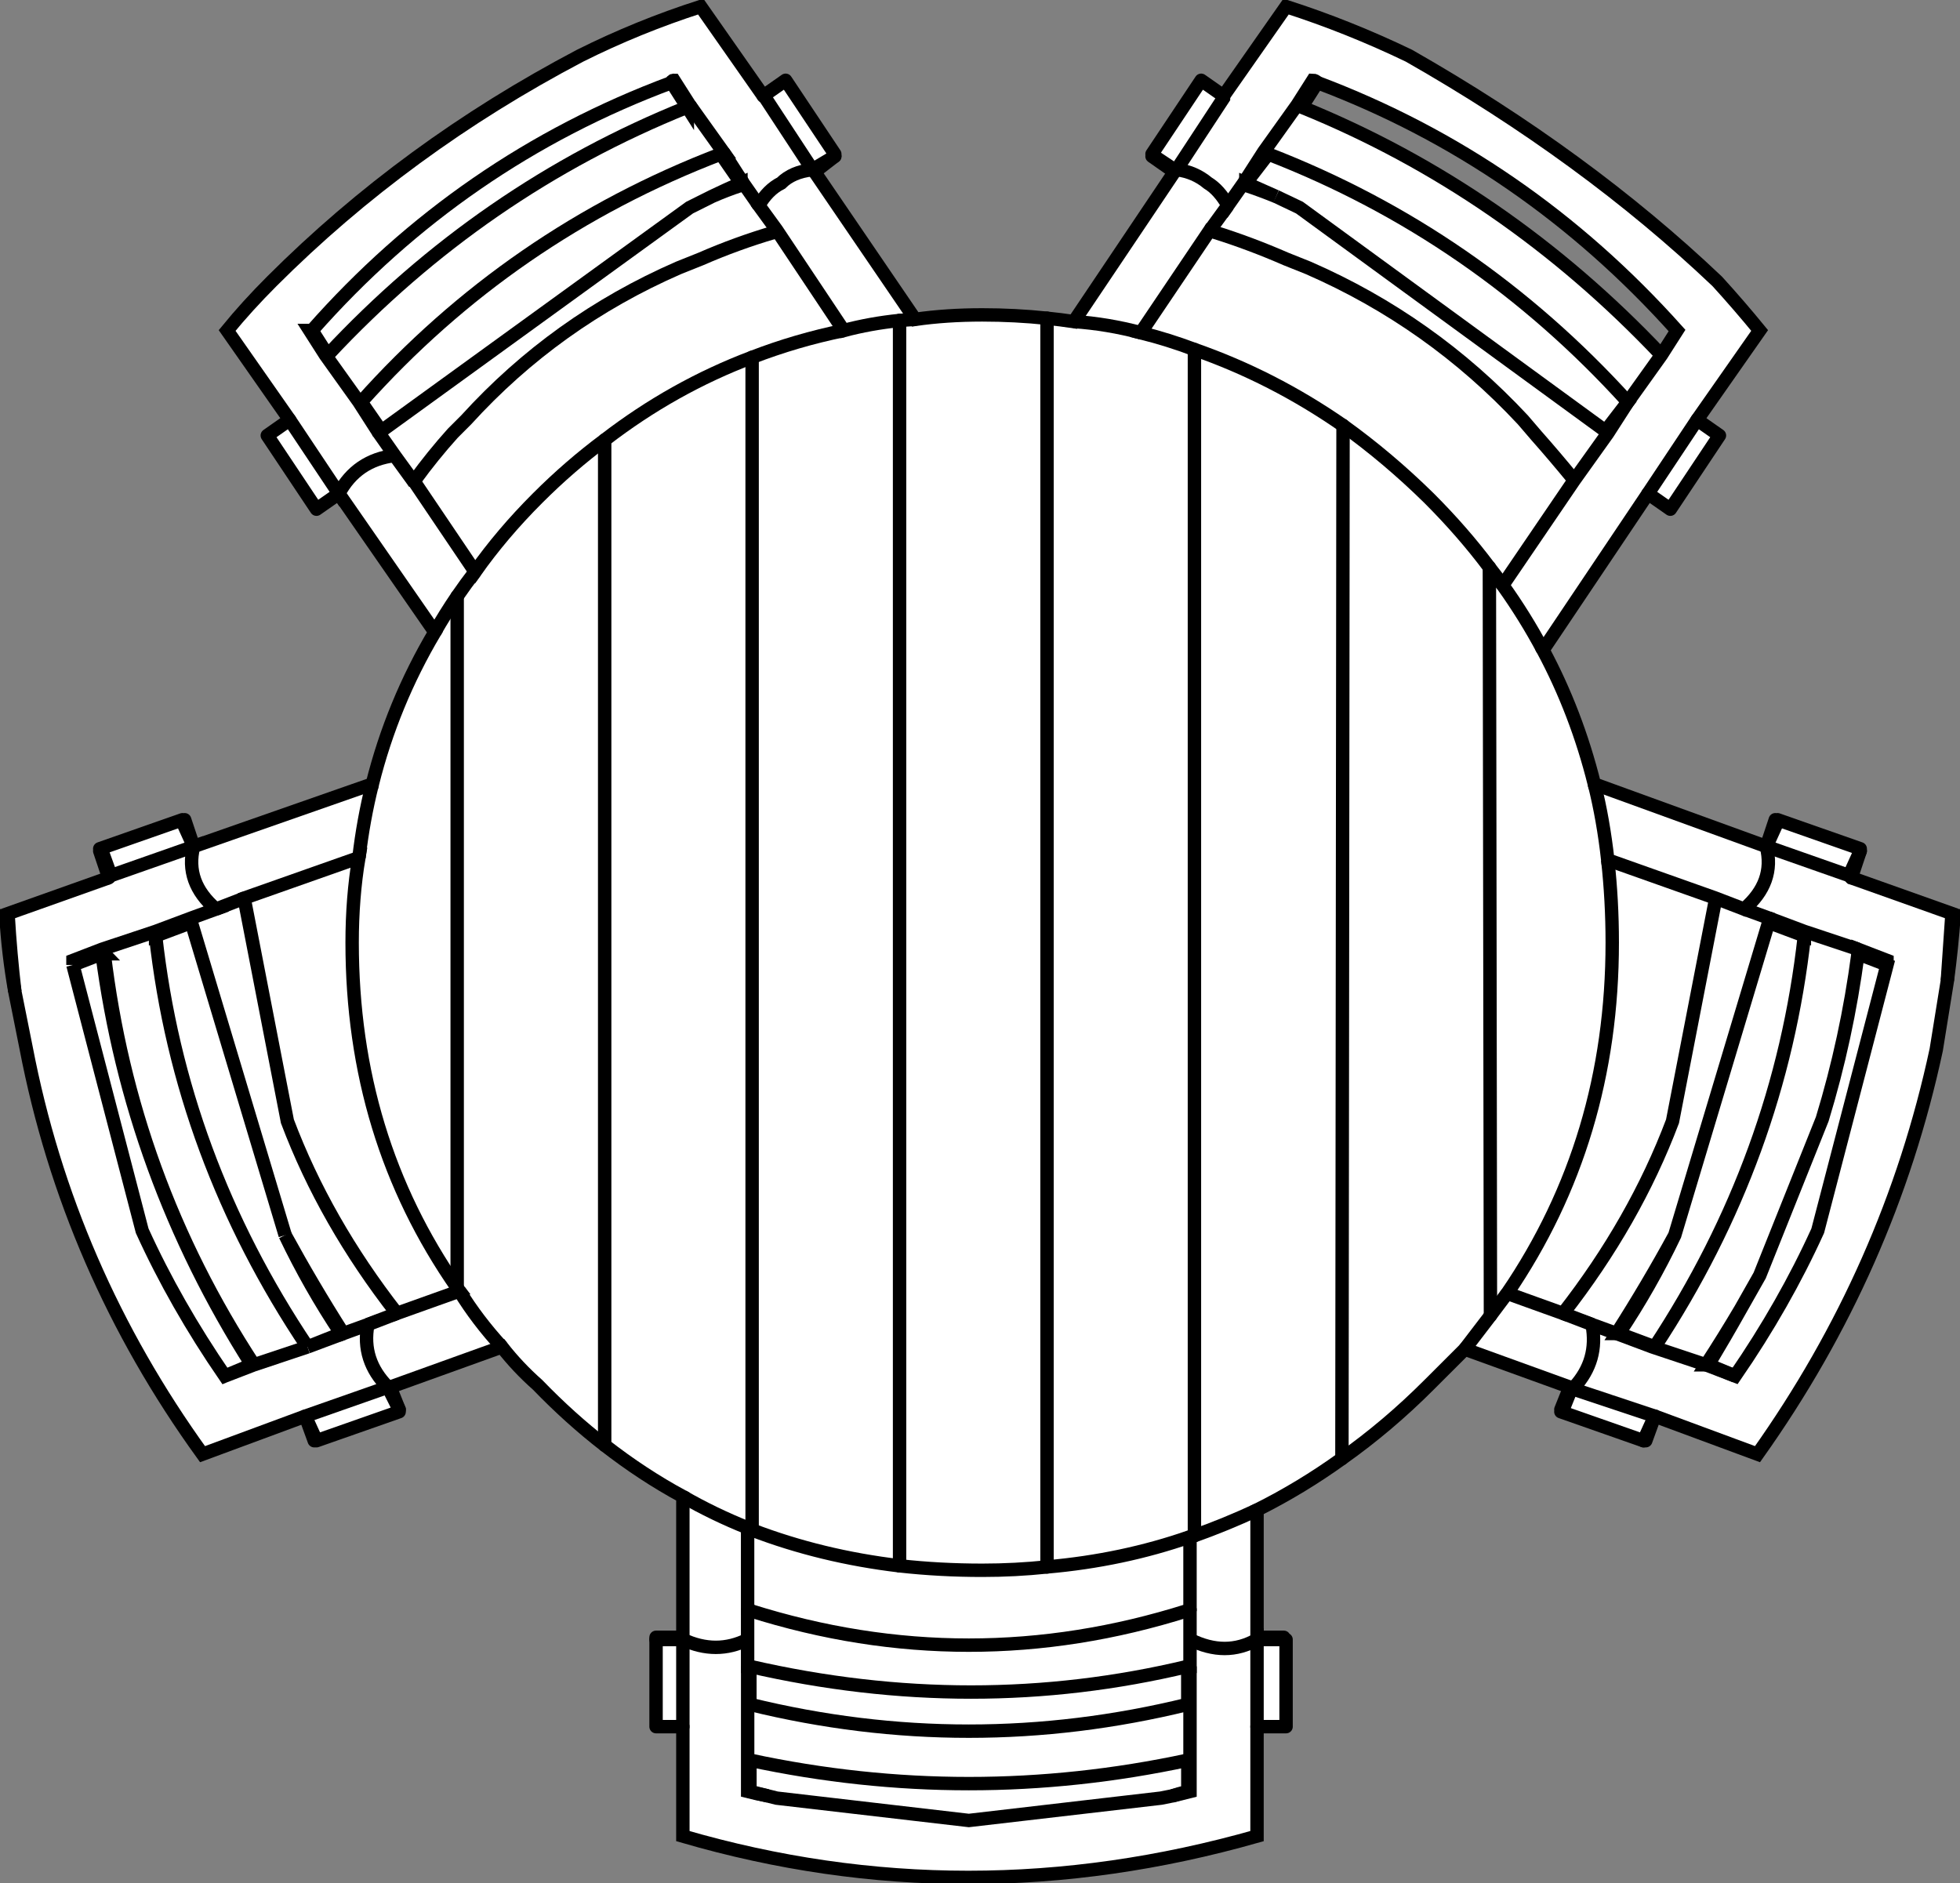 <svg version="1.1" id="Layer_1" xmlns="http://www.w3.org/2000/svg" xmlns:xlink="http://www.w3.org/1999/xlink" x="0px" y="0px" width="43.866px" height="42.147px" viewBox="0 0 43.866 42.147" enable-background="new 0 0 43.866 42.147" xml:space="preserve" class="ng-scope">
<rect x="0" y="0" width="43.866" height="42.147" fill="#808080" stroke="none"/>
<path fill-rule="evenodd" clip-rule="evenodd" fill="#FFFFFF" d="M27.383,2.147l1.4-2c0.933,0.3,1.85,0.667,2.75,1.1
	c2.633,1.5,4.933,3.183,6.899,5.05c0.334,0.367,0.65,0.733,0.95,1.1l-1.4,2l0.5,0.35l-1.1,1.65l-0.5-0.35l-2.35,3.5
	c0.5,0.934,0.883,1.934,1.149,3l3.851,1.399l0.199-0.6l0.051,0.05v-0.05l1.85,0.649v0.051l-0.2,0.6l2.25,0.8v0.05h0.05
	c-0.033,0.467-0.083,0.95-0.149,1.45l-0.25,1.55c-0.7,3.268-2.033,6.283-4,9.051l-2.3-0.851l-0.2,0.55h-0.05l-1.851-0.649l0.05-0.05
	h-0.05l0.2-0.5l-2.35-0.851c-0.267,0.267-0.534,0.534-0.801,0.8c-0.616,0.617-1.266,1.167-1.949,1.65
	c-0.606,0.437-1.24,0.82-1.9,1.15v2.85h0.6v0.05h0.051v1.95h-0.65v2.45c-4.333,1.233-8.616,1.233-12.85,0v-2.45h-0.601v-1.95v-0.05
	h0.601v-3.15c-0.606-0.328-1.189-0.712-1.75-1.149c-0.52-0.403-1.02-0.854-1.5-1.351c-0.301-0.266-0.567-0.55-0.801-0.85l-2.5,0.9
	l0.2,0.5v0.05l-1.85,0.649h-0.05l-0.2-0.55l-2.3,0.851c-2-2.768-3.317-5.801-3.95-9.101l-0.25-1.25
	c-0.101-0.566-0.167-1.134-0.2-1.7h0.05v-0.05l2.25-0.8l-0.2-0.6h0.051l-0.051-0.051l1.851-0.649v0.05l0.05-0.05l0.2,0.6l4-1.399
	c0.3-1.2,0.767-2.334,1.399-3.4l-2.149-3.1l-0.5,0.35l-1.101-1.65l0.5-0.35l-1.399-2c0.3-0.367,0.633-0.733,1-1.1
	c2-2,4.3-3.683,6.899-5.05c0.867-0.434,1.767-0.8,2.7-1.1l1.4,2l0.5-0.35l1.1,1.65v0.05l-0.45,0.35l2.25,3.3
	c0.467-0.067,0.967-0.1,1.5-0.1c0.493,0,0.977,0.025,1.45,0.075c0.202,0.02,0.402,0.045,0.601,0.075l2.25-3.35l-0.5-0.35h0.05
	l-0.05-0.05l1.1-1.65L27.383,2.147v0.05l-1.05,1.6c0.267,0.033,0.5,0.133,0.7,0.3c0.166,0.1,0.316,0.267,0.449,0.5l0.351-0.5
	l0.45-0.7l0.75-1.05l0.35-0.55c0.033,0,0.066,0.017,0.1,0.05l-0.35,0.55c3.033,1.233,5.717,3.083,8.05,5.55l-0.75,1.05l-0.45,0.7
	l-0.75,1.05l-1.6,2.351c0.333,0.466,0.634,0.95,0.9,1.45c-0.267-0.5-0.567-0.984-0.9-1.45l1.6-2.351l0.75-1.05l0.45-0.7l0.75-1.05
	l0.351-0.55c-2.267-2.533-4.95-4.383-8.051-5.55c-0.033-0.034-0.066-0.05-0.1-0.05l-0.35,0.55l-0.75,1.05l-0.45,0.7l-0.351,0.5
	c-0.133-0.233-0.283-0.4-0.449-0.5c-0.2-0.167-0.434-0.267-0.7-0.3l1.05-1.6V2.147z"></path>
<path fill-rule="evenodd" clip-rule="evenodd" fill="#FFFFFF" d="M29.133,2.397c-0.033-0.033-0.066-0.05-0.1-0.05
	C29.066,2.348,29.1,2.364,29.133,2.397z"></path>
<path fill-rule="evenodd" clip-rule="evenodd" fill="#FFFFFF" d="M28.558,4.397l0.525,0.25l6.85,5l0.5-0.65
	c-2.267-2.5-4.95-4.35-8.05-5.55l-0.5,0.65v0.05C28.107,4.223,28.333,4.306,28.558,4.397c-0.225-0.092-0.45-0.175-0.675-0.25v-0.05
	C28.108,4.198,28.333,4.297,28.558,4.397z"></path>
<path fill-rule="evenodd" clip-rule="evenodd" fill="#FFFFFF" d="M27.883,4.147l-0.05-0.05L27.883,4.147z"></path>
<path fill-rule="evenodd" clip-rule="evenodd" fill="#FFFFFF" d="M28.283,3.397c0.033,0,0.066,0.017,0.1,0.05
	C28.35,3.414,28.316,3.397,28.283,3.397z"></path>
<path fill-rule="evenodd" clip-rule="evenodd" fill="#FFFFFF" d="M35.232,10.747c-0.3-0.366-0.583-0.699-0.85-1l-0.3-0.35
	c-1.367-1.467-2.967-2.6-4.8-3.4l-0.5-0.2c-0.534-0.233-1.067-0.433-1.601-0.6c-0.033-0.033-0.066-0.05-0.1-0.05l-1.55,2.3
	c0.411,0.103,0.812,0.228,1.199,0.375c1.17,0.407,2.278,0.974,3.325,1.7c0.665,0.477,1.307,1.018,1.925,1.625
	c0.505,0.505,0.955,1.021,1.351,1.55c0.105,0.132,0.205,0.265,0.3,0.4c-0.095-0.136-0.194-0.269-0.3-0.4
	c-0.396-0.528-0.846-1.045-1.351-1.55c-0.618-0.607-1.26-1.148-1.925-1.625c-1.047-0.727-2.155-1.293-3.325-1.7
	c-0.388-0.147-0.788-0.272-1.199-0.375l1.55-2.3c0.033,0,0.066,0.017,0.1,0.05c0.533,0.167,1.066,0.367,1.601,0.6l0.5,0.2
	c1.833,0.8,3.433,1.933,4.8,3.4l0.3,0.35C34.649,10.048,34.933,10.381,35.232,10.747z"></path>
<path fill-rule="evenodd" clip-rule="evenodd" fill="#FFFFFF" d="M27.083,5.147l0.399-0.55L27.083,5.147z"></path>
<polygon fill-rule="evenodd" clip-rule="evenodd" fill="#FFFFFF" points="26.333,3.797 26.283,3.797 26.283,3.848 26.283,3.797 "></polygon>
<path fill-rule="evenodd" clip-rule="evenodd" fill="#FFFFFF" d="M26.283,3.797l-0.45-0.3L26.283,3.797z"></path>
<path fill-rule="evenodd" clip-rule="evenodd" fill="#FFFFFF" d="M24.033,7.197c0.5,0.034,1,0.117,1.5,0.25
	C25.033,7.314,24.533,7.231,24.033,7.197z"></path>
<path fill-rule="evenodd" clip-rule="evenodd" fill="#FFFFFF" d="M35.933,9.647c0.033,0,0.05,0.017,0.05,0.05
	C35.982,9.664,35.966,9.647,35.933,9.647z"></path>
<path fill-rule="evenodd" clip-rule="evenodd" fill="#FFFFFF" d="M35.683,17.548c0.134,0.533,0.233,1.1,0.3,1.699l2.4,0.851
	l0.65,0.25c0.466-0.4,0.633-0.866,0.5-1.4c0.133,0.534-0.034,1-0.5,1.4l-0.65-0.25l-2.4-0.851
	C35.916,18.647,35.816,18.081,35.683,17.548z"></path>
<path fill-rule="evenodd" clip-rule="evenodd" fill="#FFFFFF" d="M35.982,19.247c0.067,0.601,0.101,1.217,0.101,1.851
	c0,2.933-0.783,5.55-2.351,7.85l1.25,0.45c1.067-1.367,1.884-2.8,2.45-4.3l0.95-4.9c0-0.033,0-0.066,0-0.1c0,0.033,0,0.066,0,0.1
	l-0.95,4.9c-0.566,1.5-1.383,2.933-2.45,4.3l-1.25-0.45c1.567-2.3,2.351-4.917,2.351-7.85C36.083,20.464,36.05,19.848,35.982,19.247
	z"></path>
<path fill-rule="evenodd" clip-rule="evenodd" fill="#FFFFFF" d="M42.232,21.598c0-0.034,0-0.067,0-0.101l-0.649-0.25
	c0,0.033,0,0.066,0,0.101c0-0.034,0-0.067,0-0.101l0.649,0.25C42.232,21.53,42.232,21.563,42.232,21.598l-0.649-0.25
	c-0.167,1.267-0.434,2.5-0.8,3.7l-1.4,3.5l-0.425,0.75c-0.245,0.415-0.504,0.832-0.775,1.25h0.05h-0.05
	c0.271-0.418,0.53-0.835,0.775-1.25c-0.233,0.416-0.476,0.833-0.726,1.25l0.601,0.25c0.733-1.066,1.35-2.15,1.85-3.25L42.232,21.598
	z"></path>
<polygon fill-rule="evenodd" clip-rule="evenodd" fill="#FFFFFF" points="41.383,19.598 41.633,19.048 41.383,19.598 41.433,19.647 
	"></polygon>
<path fill-rule="evenodd" clip-rule="evenodd" fill="#FFFFFF" d="M39.533,18.947l1.85,0.65L39.533,18.947z"></path>
<path fill-rule="evenodd" clip-rule="evenodd" fill="#FFFFFF" d="M36.232,29.848l0.801,0.3h-0.051h0.051
	c1.866-2.834,2.983-5.9,3.35-9.2c0-0.033,0-0.066,0-0.1c0,0.033,0,0.066,0,0.1l-0.8-0.3c0-0.033,0-0.066,0-0.1l-0.55-0.2l0.55,0.2
	c0,0.033,0,0.066,0,0.1l-2.101,7C37.116,28.414,36.699,29.147,36.232,29.848z"></path>
<path fill-rule="evenodd" clip-rule="evenodd" fill="#FFFFFF" d="M37.482,27.647c-0.399,0.733-0.833,1.467-1.3,2.2h0.05h-0.05
	C36.649,29.114,37.083,28.381,37.482,27.647z"></path>
<polygon fill-rule="evenodd" clip-rule="evenodd" fill="#FFFFFF" points="39.583,20.548 40.383,20.848 41.583,21.247 40.383,20.848 
	"></polygon>
<path fill-rule="evenodd" clip-rule="evenodd" fill="#FFFFFF" d="M39.783,18.397l-0.25,0.55L39.783,18.397z"></path>
<path fill-rule="evenodd" clip-rule="evenodd" fill="#FFFFFF" d="M36.883,11.048l1.1-1.65L36.883,11.048z"></path>
<path fill-rule="evenodd" clip-rule="evenodd" fill="#FFFFFF" d="M1.633,21.598c0-0.034,0-0.067,0-0.101l0.65-0.25l1.199-0.399
	l0.801-0.3l0.55-0.2c-0.467-0.4-0.634-0.866-0.5-1.4l-1.851,0.65l-0.05,0.05l0.05-0.05l1.851-0.65c-0.134,0.534,0.033,1,0.5,1.4
	l-0.55,0.2l-0.801,0.3l-1.199,0.399l-0.65,0.25C1.633,21.53,1.633,21.563,1.633,21.598z"></path>
<path fill-rule="evenodd" clip-rule="evenodd" fill="#FFFFFF" d="M6.883,30.147l-1.2,0.4L6.883,30.147l0.8-0.3h-0.05h0.05
	L6.883,30.147l0.75-0.3c-0.467-0.7-0.884-1.434-1.25-2.2c0.4,0.733,0.833,1.467,1.3,2.2c-0.467-0.733-0.899-1.467-1.3-2.2l-2.1-7
	c0-0.033,0-0.066,0-0.1c0,0.033,0,0.066,0,0.1l-0.801,0.3C3.85,24.247,4.982,27.313,6.883,30.147z"></path>
<path fill-rule="evenodd" clip-rule="evenodd" fill="#FFFFFF" d="M11.232,30.147c-0.366-0.4-0.683-0.816-0.949-1.25
	C10.55,29.331,10.866,29.747,11.232,30.147z"></path>
<path fill-rule="evenodd" clip-rule="evenodd" fill="#FFFFFF" d="M8.683,31.048h0.05H8.683z"></path>
<path fill-rule="evenodd" clip-rule="evenodd" fill="#FFFFFF" d="M8.232,29.647l0.65-0.25L8.232,29.647z"></path>
<path fill-rule="evenodd" clip-rule="evenodd" fill="#FFFFFF" d="M6.833,31.697l1.85-0.649c-0.399-0.4-0.55-0.867-0.45-1.4
	l-0.55,0.2l0.55-0.2c-0.1,0.533,0.051,1,0.45,1.4L6.833,31.697l0.25,0.55L6.833,31.697z"></path>
<path fill-rule="evenodd" clip-rule="evenodd" fill="#FFFFFF" d="M5.033,30.798l0.649-0.25h-0.05c-1.8-2.834-2.917-5.9-3.35-9.2
	h0.05c-0.033-0.034-0.05-0.067-0.05-0.101c0,0.033,0.017,0.066,0.05,0.101h-0.05l-0.65,0.25l1.55,5.95
	C3.683,28.647,4.3,29.731,5.033,30.798l0.6-0.25h0.05L5.033,30.798z"></path>
<path fill-rule="evenodd" clip-rule="evenodd" fill="#FFFFFF" d="M3.482,20.848c0,0.033,0,0.066,0,0.1
	C3.482,20.914,3.482,20.881,3.482,20.848z"></path>
<path fill-rule="evenodd" clip-rule="evenodd" fill="#FFFFFF" d="M2.283,19.048l0.199,0.55L2.283,19.048z"></path>
<polygon fill-rule="evenodd" clip-rule="evenodd" fill="#FFFFFF" points="17.083,2.147 17.133,2.197 18.183,3.797 17.133,2.197 "></polygon>
<path fill-rule="evenodd" clip-rule="evenodd" fill="#FFFFFF" d="M18.183,3.797l0.5-0.3L18.183,3.797z"></path>
<path fill-rule="evenodd" clip-rule="evenodd" fill="#FFFFFF" d="M6.982,7.397l0.351,0.55c2.3-2.466,4.983-4.316,8.05-5.55
	c0-0.033,0.017-0.05,0.05-0.05l-0.35-0.55c-0.033,0-0.05,0.017-0.05,0.05c0-0.034,0.017-0.05,0.05-0.05l0.35,0.55
	c-0.033,0-0.05,0.017-0.05,0.05l-0.35-0.55C11.899,3.014,9.216,4.864,6.982,7.397h-0.05l0.351,0.55l0.75,1.05l0.449,0.7l-0.449-0.7
	l-0.75-1.05l-0.351-0.55H6.982z"></path>
<path fill-rule="evenodd" clip-rule="evenodd" fill="#FFFFFF" d="M18.232,3.848l-0.05-0.05c-0.3,0.033-0.533,0.133-0.7,0.3
	c-0.199,0.1-0.366,0.267-0.5,0.5l0.4,0.55l1.5,2.25c0.396-0.105,0.813-0.181,1.25-0.225c0.115-0.01,0.231-0.018,0.35-0.025
	c-0.118,0.007-0.234,0.015-0.35,0.025c-0.438,0.044-0.854,0.12-1.25,0.225l-1.5-2.25l-0.4-0.55c0.134-0.233,0.301-0.4,0.5-0.5
	c0.167-0.167,0.4-0.267,0.7-0.3L18.232,3.848z"></path>
<path fill-rule="evenodd" clip-rule="evenodd" fill="#FFFFFF" d="M15.933,4.397c0.209-0.092,0.425-0.175,0.65-0.25v-0.05v0.05
	C16.357,4.223,16.142,4.306,15.933,4.397z"></path>
<path fill-rule="evenodd" clip-rule="evenodd" fill="#FFFFFF" d="M18.883,7.397c-0.707,0.145-1.391,0.345-2.05,0.6
	c-1.177,0.445-2.277,1.062-3.3,1.85c-0.521,0.388-1.021,0.821-1.5,1.3c-0.534,0.533-1,1.084-1.4,1.65l-1.35-2l-0.051-0.051
	l0.051,0.051l1.35,2c0.4-0.566,0.866-1.117,1.4-1.65c0.479-0.479,0.979-0.912,1.5-1.3c1.022-0.788,2.123-1.405,3.3-1.85
	C17.492,7.743,18.176,7.542,18.883,7.397z"></path>
<path fill-rule="evenodd" clip-rule="evenodd" fill="#FFFFFF" d="M16.183,3.397l0.45,0.7L16.183,3.397z"></path>
<path fill-rule="evenodd" clip-rule="evenodd" fill="#FFFFFF" d="M16.583,4.098l-0.45-0.65c0-0.033,0.017-0.05,0.05-0.05l-0.75-1.05
	l0.75,1.05c-0.033,0-0.05,0.017-0.05,0.05c-3.134,1.2-5.816,3.05-8.05,5.55l0.45,0.65l6.899-5l0.5-0.25
	C16.141,4.298,16.357,4.198,16.583,4.098z"></path>
<polygon fill-rule="evenodd" clip-rule="evenodd" fill="#FFFFFF" points="16.982,4.598 16.633,4.098 16.583,4.147 16.633,4.098 "></polygon>
<path fill-rule="evenodd" clip-rule="evenodd" fill="#FFFFFF" d="M8.533,9.647c-0.034,0-0.051,0.017-0.051,0.05l0.351,0.5
	l0.399,0.55h0.051c0.267-0.366,0.55-0.717,0.85-1.05l0.3-0.3c1.334-1.467,2.917-2.6,4.75-3.4l0.5-0.2
	c0.533-0.233,1.084-0.433,1.65-0.6c0-0.033,0.017-0.05,0.05-0.05c-0.033,0-0.05,0.017-0.05,0.05c-0.566,0.167-1.117,0.367-1.65,0.6
	l-0.5,0.2c-1.833,0.8-3.416,1.933-4.75,3.4l-0.3,0.3c-0.3,0.333-0.583,0.684-0.85,1.05H9.232l-0.399-0.55l-0.351-0.5
	C8.482,9.664,8.499,9.647,8.533,9.647z"></path>
<path fill-rule="evenodd" clip-rule="evenodd" fill="#FFFFFF" d="M7.333,7.947h-0.05H7.333z"></path>
<path fill-rule="evenodd" clip-rule="evenodd" fill="#FFFFFF" d="M8.083,8.997h-0.05H8.083z"></path>
<path fill-rule="evenodd" clip-rule="evenodd" fill="#FFFFFF" d="M9.732,14.147c0.155-0.271,0.322-0.539,0.5-0.8
	c0.128-0.187,0.261-0.369,0.4-0.55c-0.14,0.181-0.272,0.363-0.4,0.55C10.055,13.608,9.888,13.876,9.732,14.147z"></path>
<path fill-rule="evenodd" clip-rule="evenodd" fill="#FFFFFF" d="M5.482,20.197l0.95,4.9c0.566,1.5,1.384,2.933,2.45,4.3l1.4-0.5
	c-0.018-0.023-0.034-0.049-0.051-0.075c-1.566-2.247-2.35-4.822-2.35-7.725c0-0.667,0.05-1.3,0.15-1.9l-2.551,0.9
	C5.482,20.131,5.482,20.164,5.482,20.197c0-0.033,0-0.066,0-0.1l2.551-0.9c-0.101,0.601-0.15,1.233-0.15,1.9
	c0,2.902,0.783,5.478,2.35,7.725c0.017,0.026,0.033,0.052,0.051,0.075l-1.4,0.5c-1.066-1.367-1.884-2.8-2.45-4.3L5.482,20.197z"></path>
<path fill-rule="evenodd" clip-rule="evenodd" fill="#FFFFFF" d="M4.833,20.348l0.649-0.25L4.833,20.348z"></path>
<path fill-rule="evenodd" clip-rule="evenodd" fill="#FFFFFF" d="M4.333,18.947l-0.25-0.55L4.333,18.947z"></path>
<path fill-rule="evenodd" clip-rule="evenodd" fill="#FFFFFF" d="M8.033,19.197c0.066-0.566,0.166-1.116,0.3-1.649
	C8.199,18.081,8.1,18.631,8.033,19.197z"></path>
<path fill-rule="evenodd" clip-rule="evenodd" fill="#FFFFFF" d="M6.482,9.397l1.101,1.65c0.267-0.5,0.684-0.783,1.25-0.851
	c-0.566,0.067-0.983,0.351-1.25,0.851L6.482,9.397z"></path>
<path fill-rule="evenodd" clip-rule="evenodd" fill="#FFFFFF" d="M16.732,34.197v1.8c0.034,0,0.051,0.018,0.051,0.051
	c3.267,1.033,6.533,1.033,9.8,0l0.05-0.051v-1.6c-1.009,0.352-2.075,0.577-3.2,0.675c-0.473,0.05-0.956,0.075-1.45,0.075
	c-0.633,0-1.249-0.033-1.85-0.1c-1.162-0.138-2.263-0.404-3.3-0.801C16.799,34.228,16.766,34.21,16.732,34.197
	c-0.5-0.2-0.983-0.433-1.449-0.7C15.749,33.765,16.232,33.997,16.732,34.197c0.033,0.013,0.066,0.03,0.101,0.05
	c1.037,0.396,2.138,0.663,3.3,0.801c0.601,0.066,1.217,0.1,1.85,0.1c0.494,0,0.978-0.025,1.45-0.075
	c1.125-0.098,2.191-0.323,3.2-0.675v1.6l-0.05,0.051c-3.267,1.033-6.533,1.033-9.8,0c0-0.033-0.017-0.051-0.051-0.051V34.197z"></path>
<path fill-rule="evenodd" clip-rule="evenodd" fill="#FFFFFF" d="M8.933,31.548l-0.25-0.5L8.933,31.548z"></path>
<polygon fill-rule="evenodd" clip-rule="evenodd" fill="#FFFFFF" points="16.732,35.997 16.732,36.697 16.732,37.298 16.783,37.298 
	16.732,37.298 16.732,36.697 "></polygon>
<path fill-rule="evenodd" clip-rule="evenodd" fill="#FFFFFF" d="M16.783,37.298v0.85c3.267,0.8,6.533,0.8,9.8,0v-0.85h0.05v-0.601
	v-0.7v0.7v0.601h-0.05C23.383,38.063,20.116,38.063,16.783,37.298z"></path>
<polygon fill-rule="evenodd" clip-rule="evenodd" fill="#FFFFFF" points="15.283,36.697 15.283,38.647 15.283,36.697 14.683,36.697 
	"></polygon>
<path fill-rule="evenodd" clip-rule="evenodd" fill="#FFFFFF" d="M15.283,36.647v0.05c0.5,0.233,0.983,0.233,1.449,0
	c-0.466,0.233-0.949,0.233-1.449,0V36.647z"></path>
<path fill-rule="evenodd" clip-rule="evenodd" fill="#FFFFFF" d="M17.383,40.247l4.3,0.5l4.3-0.5l0.25-0.05
	c0.101-0.033,0.217-0.066,0.351-0.1v-0.7c-3.267,0.7-6.533,0.7-9.8,0v0.7c0.133,0.033,0.267,0.066,0.399,0.1L17.383,40.247z"></path>
<path fill-rule="evenodd" clip-rule="evenodd" fill="#FFFFFF" d="M17.183,40.197c-0.166-0.033-0.316-0.066-0.45-0.1v-0.7v-1.25
	v-0.85v0.85v1.25v0.7C16.866,40.131,17.017,40.164,17.183,40.197z"></path>
<path fill-rule="evenodd" clip-rule="evenodd" fill="#FFFFFF" d="M16.732,39.397h0.051H16.732z"></path>
<path fill-rule="evenodd" clip-rule="evenodd" fill="#FFFFFF" d="M16.783,38.147h-0.051H16.783z"></path>
<path fill-rule="evenodd" clip-rule="evenodd" fill="#FFFFFF" d="M38.833,30.798l-0.65-0.25l-1.2-0.4l-0.8-0.3l-0.55-0.2
	c0.1,0.533-0.033,1-0.4,1.4h-0.05l0.05,0.05l1.801,0.6l-1.801-0.6l-0.05-0.05h0.05c0.367-0.4,0.5-0.867,0.4-1.4l0.55,0.2l0.8,0.3
	l1.2,0.4L38.833,30.798z"></path>
<path fill-rule="evenodd" clip-rule="evenodd" fill="#FFFFFF" d="M35.133,31.048h0.05H35.133z"></path>
<path fill-rule="evenodd" clip-rule="evenodd" fill="#FFFFFF" d="M34.982,29.397l0.65,0.25L34.982,29.397z"></path>
<path fill-rule="evenodd" clip-rule="evenodd" fill="#FFFFFF" d="M37.033,31.697l-0.25,0.55L37.033,31.697z"></path>
<path fill-rule="evenodd" clip-rule="evenodd" fill="#FFFFFF" d="M34.982,31.548l0.2-0.5L34.982,31.548z"></path>
<path fill-rule="evenodd" clip-rule="evenodd" fill="#FFFFFF" d="M33.732,28.947c-0.125,0.167-0.25,0.334-0.375,0.5
	c-0.189,0.248-0.381,0.498-0.574,0.75c0.193-0.252,0.385-0.502,0.574-0.75C33.482,29.281,33.607,29.114,33.732,28.947z"></path>
<path fill-rule="evenodd" clip-rule="evenodd" fill="#FFFFFF" d="M28.133,33.798c-0.467,0.217-0.934,0.409-1.4,0.574
	c-0.033,0.006-0.066,0.014-0.1,0.025c0.033-0.012,0.066-0.02,0.1-0.025C27.199,34.207,27.666,34.015,28.133,33.798z"></path>
<path fill-rule="evenodd" clip-rule="evenodd" fill="#FFFFFF" d="M28.133,36.697h0.6H28.133z"></path>
<path fill-rule="evenodd" clip-rule="evenodd" fill="#FFFFFF" d="M28.133,38.647v-1.95c-0.467,0.267-0.967,0.267-1.5,0
	c0.533,0.267,1.033,0.267,1.5,0V38.647z"></path>
<path fill-rule="evenodd" clip-rule="evenodd" fill="#FFFFFF" d="M26.633,37.298v0.85v1.25v0.7c-0.134,0.033-0.267,0.066-0.4,0.1
	c0.134-0.033,0.267-0.066,0.4-0.1v-0.7v-1.25V37.298z"></path>
<path fill-rule="evenodd" clip-rule="evenodd" fill="#FFFFFF" d="M26.633,38.147h-0.05H26.633z"></path>
<path fill-rule="evenodd" clip-rule="evenodd" fill="#FFFFFF" d="M26.583,39.397h0.05H26.583z"></path>
<path fill-rule="evenodd" clip-rule="evenodd" fill="#FFFFFF" d="M33.333,12.697l0.024,16.75L33.333,12.697z"></path>
<path fill-rule="evenodd" clip-rule="evenodd" fill="#FFFFFF" d="M13.533,9.848v22.5V9.848z"></path>
<path fill-rule="evenodd" clip-rule="evenodd" fill="#FFFFFF" d="M23.433,7.123v27.95V7.123z"></path>
<path fill-rule="evenodd" clip-rule="evenodd" fill="#FFFFFF" d="M30.058,9.522l-0.024,23.125L30.058,9.522z"></path>
<path fill-rule="evenodd" clip-rule="evenodd" fill="#FFFFFF" d="M26.732,7.822v26.55V7.822z"></path>
<path fill-rule="evenodd" clip-rule="evenodd" fill="#FFFFFF" d="M10.232,28.822V13.348V28.822z"></path>
<path fill-rule="evenodd" clip-rule="evenodd" fill="#FFFFFF" d="M20.133,7.172v27.875V7.172z"></path>
<path fill-rule="evenodd" clip-rule="evenodd" fill="#FFFFFF" d="M16.833,7.998v26.25V7.998z"></path>
<path fill-rule="evenodd" clip-rule="evenodd" fill="#FFFFFF" d="M43.683,20.497c-0.033,0.467-0.066,0.95-0.1,1.45
	C43.616,21.447,43.649,20.964,43.683,20.497z"></path>
<path fill-rule="evenodd" clip-rule="evenodd" fill="#FFFFFF" d="M0.183,20.497c0.033,0.566,0.084,1.134,0.15,1.7
	C0.267,21.631,0.216,21.063,0.183,20.497z"></path>
<path fill-rule="evenodd" clip-rule="evenodd" fill="#FFFFFF" d="M2.333,21.348c0.399,3.333,1.517,6.399,3.35,9.2
	C3.85,27.747,2.732,24.681,2.333,21.348z"></path>
<path fill-rule="evenodd" clip-rule="evenodd" fill="none" stroke="#383635" stroke-width="0.3" d="M27.383,2.147l1.4-2
	c0.933,0.3,1.85,0.667,2.75,1.1c2.633,1.5,4.933,3.183,6.899,5.05c0.334,0.367,0.65,0.733,0.95,1.1l-1.4,2" style="stroke: rgb(0, 0, 0);"></path>
<path fill-rule="evenodd" clip-rule="evenodd" fill="none" stroke="#383635" stroke-width="0.3" d="M36.883,11.048l-2.35,3.5
	c0.5,0.934,0.883,1.934,1.149,3l3.851,1.399l1.85,0.65l0.05,0.05l2.25,0.8v0.05h0.05c-0.033,0.467-0.083,0.95-0.149,1.45l-0.25,1.55
	c-0.7,3.268-2.033,6.283-4,9.051l-2.3-0.851" style="stroke: rgb(0, 0, 0);"></path>
<path fill-rule="evenodd" clip-rule="evenodd" fill="none" stroke="#383635" stroke-width="0.3" d="M35.133,31.048l-2.35-0.851
	c-0.267,0.267-0.534,0.534-0.801,0.8c-0.616,0.617-1.266,1.167-1.949,1.65c-0.606,0.437-1.24,0.82-1.9,1.15v2.85" style="stroke: rgb(0, 0, 0);"></path>
<path fill-rule="evenodd" clip-rule="evenodd" fill="none" stroke="#383635" stroke-width="0.3" d="M28.133,38.647v2.45
	c-4.333,1.233-8.616,1.233-12.85,0v-2.45" style="stroke: rgb(0, 0, 0);"></path>
<path fill-rule="evenodd" clip-rule="evenodd" fill="none" stroke="#383635" stroke-width="0.3" d="M15.283,36.647v-3.15
	c-0.606-0.328-1.189-0.712-1.75-1.149c-0.52-0.403-1.02-0.854-1.5-1.351c-0.301-0.266-0.567-0.55-0.801-0.85l-2.5,0.9" style="stroke: rgb(0, 0, 0);"></path>
<path fill-rule="evenodd" clip-rule="evenodd" fill="none" stroke="#383635" stroke-width="0.3" d="M6.833,31.697l-2.3,0.851
	c-2-2.768-3.317-5.801-3.95-9.101l-0.25-1.25c-0.101-0.566-0.167-1.134-0.2-1.7h0.05v-0.05l2.25-0.8" style="stroke: rgb(0, 0, 0);"></path>
<path fill-rule="evenodd" clip-rule="evenodd" fill="none" stroke="#383635" stroke-width="0.3" d="M4.333,18.947l4-1.399
	c0.3-1.2,0.767-2.334,1.399-3.4l-2.149-3.1" style="stroke: rgb(0, 0, 0);"></path>
<path fill-rule="evenodd" clip-rule="evenodd" fill="none" stroke="#383635" stroke-width="0.3" d="M6.482,9.397l-1.399-2
	c0.3-0.367,0.633-0.733,1-1.1c2-2,4.3-3.683,6.899-5.05c0.867-0.434,1.767-0.8,2.7-1.1l1.4,2l0.05,0.05l1.05,1.6" style="stroke: rgb(0, 0, 0);"></path>
<path fill-rule="evenodd" clip-rule="evenodd" fill="none" stroke="#383635" stroke-width="0.3" d="M18.232,3.848l2.25,3.3
	c0.467-0.067,0.967-0.1,1.5-0.1c0.493,0,0.977,0.025,1.45,0.075c0.202,0.02,0.402,0.045,0.601,0.075l2.25-3.35" style="stroke: rgb(0, 0, 0);"></path>
<path fill-rule="evenodd" clip-rule="evenodd" fill="none" stroke="#383635" stroke-width="0.3" d="M29.482,1.848
	c3.101,1.167,5.784,3.017,8.051,5.55l-0.351,0.55l-0.75,1.05l-0.45,0.7l-0.75,1.05l-1.6,2.351c0.333,0.466,0.634,0.95,0.9,1.45" style="stroke: rgb(0, 0, 0);"></path>
<path fill-rule="evenodd" clip-rule="evenodd" fill="none" stroke="#383635" stroke-width="0.3" d="M27.383,2.147v0.05l-1.05,1.6
	c0.267,0.033,0.5,0.133,0.7,0.3c0.166,0.1,0.316,0.267,0.449,0.5l0.351-0.5l0.45-0.7l0.75-1.05l0.35-0.55
	c0.033,0,0.066,0.017,0.1,0.05l-0.35,0.55c3.033,1.233,5.717,3.083,8.05,5.55" style="stroke: rgb(0, 0, 0);"></path>
<path fill-rule="evenodd" clip-rule="evenodd" fill="none" stroke="#383635" stroke-width="0.3" d="M29.133,2.397
	c-0.033-0.033-0.066-0.05-0.1-0.05" style="stroke: rgb(0, 0, 0);"></path>
<path fill-rule="evenodd" clip-rule="evenodd" fill="none" stroke="#383635" stroke-width="0.3" d="M27.883,4.098v0.05
	c0.225,0.075,0.45,0.158,0.675,0.25C28.333,4.297,28.108,4.198,27.883,4.098z" style="stroke: rgb(0, 0, 0);"></path>
<path fill-rule="evenodd" clip-rule="evenodd" fill="none" stroke="#383635" stroke-width="0.3" d="M28.558,4.397l0.525,0.25
	l6.85,5l0.5-0.65c-2.267-2.5-4.95-4.35-8.05-5.55l-0.5,0.65" style="stroke: rgb(0, 0, 0);"></path>
<line fill-rule="evenodd" clip-rule="evenodd" fill="none" stroke="#383635" stroke-width="0.3" x1="27.883" y1="4.147" x2="27.833" y2="4.098" style="stroke: rgb(0, 0, 0);"></line>
<path fill-rule="evenodd" clip-rule="evenodd" fill="none" stroke="#383635" stroke-width="0.3" d="M28.283,3.397
	c0.033,0,0.066,0.017,0.1,0.05" style="stroke: rgb(0, 0, 0);"></path>
<path fill-rule="evenodd" clip-rule="evenodd" fill="none" stroke="#383635" stroke-width="0.3" d="M35.232,10.747
	c-0.3-0.366-0.583-0.699-0.85-1l-0.3-0.35c-1.367-1.467-2.967-2.6-4.8-3.4l-0.5-0.2c-0.534-0.233-1.067-0.433-1.601-0.6
	c-0.033-0.033-0.066-0.05-0.1-0.05l-1.55,2.3c0.411,0.103,0.812,0.228,1.199,0.375c1.17,0.407,2.278,0.974,3.325,1.7
	c0.665,0.477,1.307,1.018,1.925,1.625c0.505,0.505,0.955,1.021,1.351,1.55c0.105,0.132,0.205,0.265,0.3,0.4" style="stroke: rgb(0, 0, 0);"></path>
<line fill-rule="evenodd" clip-rule="evenodd" fill="none" stroke="#383635" stroke-width="0.3" x1="27.083" y1="5.147" x2="27.482" y2="4.598" style="stroke: rgb(0, 0, 0);"></line>
<polyline fill-rule="evenodd" clip-rule="evenodd" fill="none" stroke="#383635" stroke-width="0.3" points="26.333,3.797 
	26.283,3.797 26.283,3.848 " style="stroke: rgb(0, 0, 0);"></polyline>
<path fill-rule="evenodd" clip-rule="evenodd" fill="none" stroke="#383635" stroke-width="0.3" d="M24.033,7.197
	c0.5,0.034,1,0.117,1.5,0.25" style="stroke: rgb(0, 0, 0);"></path>
<path fill-rule="evenodd" clip-rule="evenodd" fill="none" stroke="#383635" stroke-width="0.3" d="M35.933,9.647
	c0.033,0,0.05,0.017,0.05,0.05" style="stroke: rgb(0, 0, 0);"></path>
<path fill-rule="evenodd" clip-rule="evenodd" fill="none" stroke="#383635" stroke-width="0.3" d="M35.683,17.548
	c0.134,0.533,0.233,1.1,0.3,1.699l2.4,0.851l0.65,0.25c0.466-0.4,0.633-0.866,0.5-1.4" style="stroke: rgb(0, 0, 0);"></path>
<path fill-rule="evenodd" clip-rule="evenodd" fill="none" stroke="#383635" stroke-width="0.3" d="M35.982,19.247
	c0.067,0.601,0.101,1.217,0.101,1.851c0,2.933-0.783,5.55-2.351,7.85l1.25,0.45c1.067-1.367,1.884-2.8,2.45-4.3l0.95-4.9
	c0-0.033,0-0.066,0-0.1" style="stroke: rgb(0, 0, 0);"></path>
<path fill-rule="evenodd" clip-rule="evenodd" fill="none" stroke="#383635" stroke-width="0.3" d="M42.232,21.598
	c0-0.034,0-0.067,0-0.101l-0.649-0.25c0,0.033,0,0.066,0,0.101L42.232,21.598l-1.55,5.95c-0.5,1.1-1.116,2.184-1.85,3.25l-0.65-0.25
	l-1.2-0.4l-0.8-0.3l-0.55-0.2c0.1,0.533-0.033,1-0.4,1.4h-0.05l0.05,0.05l1.801,0.6" style="stroke: rgb(0, 0, 0);"></path>
<path fill-rule="evenodd" clip-rule="evenodd" fill="none" stroke="#383635" stroke-width="0.3" d="M39.583,20.647
	c0-0.033,0-0.066,0-0.1l-0.55-0.2" style="stroke: rgb(0, 0, 0);"></path>
<polyline fill-rule="evenodd" clip-rule="evenodd" fill="none" stroke="#383635" stroke-width="0.3" points="39.583,20.548 
	40.383,20.848 41.583,21.247 " style="stroke: rgb(0, 0, 0);"></polyline>
<path fill-rule="evenodd" clip-rule="evenodd" fill="none" stroke="#383635" stroke-width="0.3" d="M39.583,20.647l0.8,0.3
	c0-0.033,0-0.066,0-0.1" style="stroke: rgb(0, 0, 0);"></path>
<line fill-rule="evenodd" clip-rule="evenodd" fill="none" stroke="#383635" stroke-width="0.3" x1="36.883" y1="11.048" x2="37.982" y2="9.397" style="stroke: rgb(0, 0, 0);"></line>
<path fill-rule="evenodd" clip-rule="evenodd" fill="none" stroke="#383635" stroke-width="0.3" d="M1.633,21.598
	c0-0.034,0-0.067,0-0.101l0.65-0.25l1.199-0.399l0.801-0.3l0.55-0.2c-0.467-0.4-0.634-0.866-0.5-1.4l-1.851,0.65l-0.05,0.05" style="stroke: rgb(0, 0, 0);"></path>
<path fill-rule="evenodd" clip-rule="evenodd" fill="none" stroke="#383635" stroke-width="0.3" d="M1.633,21.598l0.65-0.25h0.05
	c-0.033-0.034-0.05-0.067-0.05-0.101" style="stroke: rgb(0, 0, 0);"></path>
<path fill-rule="evenodd" clip-rule="evenodd" fill="none" stroke="#383635" stroke-width="0.3" d="M3.482,20.848
	c0,0.033,0,0.066,0,0.1l0.801-0.3c0-0.033,0-0.066,0-0.1" style="stroke: rgb(0, 0, 0);"></path>
<path fill-rule="evenodd" clip-rule="evenodd" fill="none" stroke="#383635" stroke-width="0.3" d="M15.033,1.848l0.35,0.55
	c0-0.033,0.017-0.05,0.05-0.05l-0.35-0.55C15.05,1.797,15.033,1.814,15.033,1.848z" style="stroke: rgb(0, 0, 0);"></path>
<path fill-rule="evenodd" clip-rule="evenodd" fill="none" stroke="#383635" stroke-width="0.3" d="M18.232,3.848l-0.05-0.05
	c-0.3,0.033-0.533,0.133-0.7,0.3c-0.199,0.1-0.366,0.267-0.5,0.5l0.4,0.55l1.5,2.25c0.396-0.105,0.813-0.181,1.25-0.225
	c0.115-0.01,0.231-0.018,0.35-0.025" style="stroke: rgb(0, 0, 0);"></path>
<path fill-rule="evenodd" clip-rule="evenodd" fill="none" stroke="#383635" stroke-width="0.3" d="M15.933,4.397
	c0.209-0.092,0.425-0.175,0.65-0.25v-0.05C16.357,4.198,16.141,4.298,15.933,4.397l-0.5,0.25l-6.899,5
	c-0.034,0-0.051,0.017-0.051,0.05l0.351,0.5l0.399,0.55h0.051c0.267-0.366,0.55-0.717,0.85-1.05l0.3-0.3
	c1.334-1.467,2.917-2.6,4.75-3.4l0.5-0.2c0.533-0.233,1.084-0.433,1.65-0.6c0-0.033,0.017-0.05,0.05-0.05" style="stroke: rgb(0, 0, 0);"></path>
<polyline fill-rule="evenodd" clip-rule="evenodd" fill="none" stroke="#383635" stroke-width="0.3" points="16.982,4.598 
	16.633,4.098 16.583,4.147 " style="stroke: rgb(0, 0, 0);"></polyline>
<path fill-rule="evenodd" clip-rule="evenodd" fill="none" stroke="#383635" stroke-width="0.3" d="M16.133,3.447
	c0-0.033,0.017-0.05,0.05-0.05l-0.75-1.05" style="stroke: rgb(0, 0, 0);"></path>
<line fill-rule="evenodd" clip-rule="evenodd" fill="none" stroke="#383635" stroke-width="0.3" x1="16.133" y1="3.447" x2="16.583" y2="4.098" style="stroke: rgb(0, 0, 0);"></line>
<line fill-rule="evenodd" clip-rule="evenodd" fill="none" stroke="#383635" stroke-width="0.3" x1="16.633" y1="4.098" x2="16.183" y2="3.397" style="stroke: rgb(0, 0, 0);"></line>
<path fill-rule="evenodd" clip-rule="evenodd" fill="none" stroke="#383635" stroke-width="0.3" d="M9.232,10.747l0.051,0.051
	l1.35,2c0.4-0.566,0.866-1.117,1.4-1.65c0.479-0.479,0.979-0.912,1.5-1.3c1.022-0.788,2.123-1.405,3.3-1.85
	c0.659-0.255,1.343-0.455,2.05-0.6" style="stroke: rgb(0, 0, 0);"></path>
<path fill-rule="evenodd" clip-rule="evenodd" fill="none" stroke="#383635" stroke-width="0.3" d="M8.482,9.697l-0.449-0.7
	l-0.75-1.05l-0.351-0.55h0.05c2.233-2.533,4.917-4.383,8.051-5.55" style="stroke: rgb(0, 0, 0);"></path>
<line fill-rule="evenodd" clip-rule="evenodd" fill="none" stroke="#383635" stroke-width="0.3" x1="7.333" y1="7.947" x2="7.283" y2="7.947" style="stroke: rgb(0, 0, 0);"></line>
<path fill-rule="evenodd" clip-rule="evenodd" fill="none" stroke="#383635" stroke-width="0.3" d="M6.982,7.397l0.351,0.55
	c2.3-2.466,4.983-4.316,8.05-5.55" style="stroke: rgb(0, 0, 0);"></path>
<line fill-rule="evenodd" clip-rule="evenodd" fill="none" stroke="#383635" stroke-width="0.3" x1="8.083" y1="8.997" x2="8.033" y2="8.997" style="stroke: rgb(0, 0, 0);"></line>
<path fill-rule="evenodd" clip-rule="evenodd" fill="none" stroke="#383635" stroke-width="0.3" d="M9.732,14.147
	c0.155-0.271,0.322-0.539,0.5-0.8c0.128-0.187,0.261-0.369,0.4-0.55" style="stroke: rgb(0, 0, 0);"></path>
<path fill-rule="evenodd" clip-rule="evenodd" fill="none" stroke="#383635" stroke-width="0.3" d="M5.482,20.197l0.95,4.9
	c0.566,1.5,1.384,2.933,2.45,4.3l1.4-0.5c-0.018-0.023-0.034-0.049-0.051-0.075c-1.566-2.247-2.35-4.822-2.35-7.725
	c0-0.667,0.05-1.3,0.15-1.9l-2.551,0.9C5.482,20.131,5.482,20.164,5.482,20.197z" style="stroke: rgb(0, 0, 0);"></path>
<line fill-rule="evenodd" clip-rule="evenodd" fill="none" stroke="#383635" stroke-width="0.3" x1="4.833" y1="20.348" x2="5.482" y2="20.098" style="stroke: rgb(0, 0, 0);"></line>
<path fill-rule="evenodd" clip-rule="evenodd" fill="none" stroke="#383635" stroke-width="0.3" d="M8.033,19.197
	c0.066-0.566,0.166-1.116,0.3-1.649" style="stroke: rgb(0, 0, 0);"></path>
<path fill-rule="evenodd" clip-rule="evenodd" fill="none" stroke="#383635" stroke-width="0.3" d="M6.482,9.397l1.101,1.65
	c0.267-0.5,0.684-0.783,1.25-0.851" style="stroke: rgb(0, 0, 0);"></path>
<path fill-rule="evenodd" clip-rule="evenodd" fill="none" stroke="#383635" stroke-width="0.3" d="M8.533,9.647l-0.45-0.65
	c2.233-2.5,4.916-4.35,8.05-5.55" style="stroke: rgb(0, 0, 0);"></path>
<path fill-rule="evenodd" clip-rule="evenodd" fill="none" stroke="#383635" stroke-width="0.3" d="M16.732,34.197v1.8
	c0.034,0,0.051,0.018,0.051,0.051c3.267,1.033,6.533,1.033,9.8,0l0.05-0.051v-1.6c-1.009,0.352-2.075,0.577-3.2,0.675
	c-0.473,0.05-0.956,0.075-1.45,0.075c-0.633,0-1.249-0.033-1.85-0.1c-1.162-0.138-2.263-0.404-3.3-0.801
	C16.799,34.228,16.766,34.21,16.732,34.197c-0.5-0.2-0.983-0.433-1.449-0.7" style="stroke: rgb(0, 0, 0);"></path>
<polygon fill-rule="evenodd" clip-rule="evenodd" fill="none" stroke="#383635" stroke-width="0.3" points="7.633,29.848 
	6.883,30.147 7.683,29.848 " style="stroke: rgb(0, 0, 0);"></polygon>
<path fill-rule="evenodd" clip-rule="evenodd" fill="none" stroke="#383635" stroke-width="0.3" d="M6.833,31.697l1.85-0.649
	c-0.399-0.4-0.55-0.867-0.45-1.4l-0.55,0.2c-0.467-0.733-0.899-1.467-1.3-2.2c0.366,0.767,0.783,1.5,1.25,2.2" style="stroke: rgb(0, 0, 0);"></path>
<path fill-rule="evenodd" clip-rule="evenodd" fill="none" stroke="#383635" stroke-width="0.3" d="M5.033,30.798l0.649-0.25h-0.05
	L5.033,30.798c-0.733-1.066-1.351-2.15-1.851-3.25l-1.55-5.95" style="stroke: rgb(0, 0, 0);"></path>
<line fill-rule="evenodd" clip-rule="evenodd" fill="none" stroke="#383635" stroke-width="0.3" x1="6.883" y1="30.147" x2="5.683" y2="30.548" style="stroke: rgb(0, 0, 0);"></line>
<path fill-rule="evenodd" clip-rule="evenodd" fill="none" stroke="#383635" stroke-width="0.3" d="M11.232,30.147
	c-0.366-0.4-0.683-0.816-0.949-1.25" style="stroke: rgb(0, 0, 0);"></path>
<line fill-rule="evenodd" clip-rule="evenodd" fill="none" stroke="#383635" stroke-width="0.3" x1="8.683" y1="31.048" x2="8.732" y2="31.048" style="stroke: rgb(0, 0, 0);"></line>
<line fill-rule="evenodd" clip-rule="evenodd" fill="none" stroke="#383635" stroke-width="0.3" x1="8.232" y1="29.647" x2="8.883" y2="29.397" style="stroke: rgb(0, 0, 0);"></line>
<path fill-rule="evenodd" clip-rule="evenodd" fill="none" stroke="#383635" stroke-width="0.3" d="M16.732,35.997v0.7v0.601h0.051
	c3.333,0.766,6.6,0.766,9.8,0h0.05v-0.601v-0.7" style="stroke: rgb(0, 0, 0);"></path>
<path fill-rule="evenodd" clip-rule="evenodd" fill="none" stroke="#383635" stroke-width="0.3" d="M15.283,36.647v0.05
	c0.5,0.233,0.983,0.233,1.449,0" style="stroke: rgb(0, 0, 0);"></path>
<path fill-rule="evenodd" clip-rule="evenodd" fill="none" stroke="#383635" stroke-width="0.3" d="M17.383,40.247l4.3,0.5l4.3-0.5
	l0.25-0.05c0.101-0.033,0.217-0.066,0.351-0.1v-0.7c-3.267,0.7-6.533,0.7-9.8,0v0.7c0.133,0.033,0.267,0.066,0.399,0.1
	L17.383,40.247z" style="stroke: rgb(0, 0, 0);"></path>
<path fill-rule="evenodd" clip-rule="evenodd" fill="none" stroke="#383635" stroke-width="0.3" d="M17.183,40.197
	c-0.166-0.033-0.316-0.066-0.45-0.1v-0.7v-1.25v-0.85" style="stroke: rgb(0, 0, 0);"></path>
<line fill-rule="evenodd" clip-rule="evenodd" fill="none" stroke="#383635" stroke-width="0.3" x1="16.732" y1="39.397" x2="16.783" y2="39.397" style="stroke: rgb(0, 0, 0);"></line>
<line fill-rule="evenodd" clip-rule="evenodd" fill="none" stroke="#383635" stroke-width="0.3" x1="16.783" y1="38.147" x2="16.732" y2="38.147" style="stroke: rgb(0, 0, 0);"></line>
<path fill-rule="evenodd" clip-rule="evenodd" fill="none" stroke="#383635" stroke-width="0.3" d="M16.783,37.298v0.85
	c3.267,0.8,6.533,0.8,9.8,0v-0.85" style="stroke: rgb(0, 0, 0);"></path>
<line fill-rule="evenodd" clip-rule="evenodd" fill="none" stroke="#383635" stroke-width="0.3" x1="15.283" y1="36.697" x2="15.283" y2="38.647" style="stroke: rgb(0, 0, 0);"></line>
<path fill-rule="evenodd" clip-rule="evenodd" fill="none" stroke="#383635" stroke-width="0.3" d="M38.958,29.298
	c-0.245,0.415-0.504,0.832-0.775,1.25h0.05C38.482,30.131,38.725,29.714,38.958,29.298l0.425-0.75l1.4-3.5
	c0.366-1.2,0.633-2.434,0.8-3.7" style="stroke: rgb(0, 0, 0);"></path>
<line fill-rule="evenodd" clip-rule="evenodd" fill="none" stroke="#383635" stroke-width="0.3" x1="38.833" y1="30.798" x2="38.232" y2="30.548" style="stroke: rgb(0, 0, 0);"></line>
<line fill-rule="evenodd" clip-rule="evenodd" fill="none" stroke="#383635" stroke-width="0.3" x1="37.033" y1="30.147" x2="36.982" y2="30.147" style="stroke: rgb(0, 0, 0);"></line>
<path fill-rule="evenodd" clip-rule="evenodd" fill="none" stroke="#383635" stroke-width="0.3" d="M37.482,27.647
	c-0.399,0.733-0.833,1.467-1.3,2.2h0.05C36.699,29.147,37.116,28.414,37.482,27.647l2.101-7" style="stroke: rgb(0, 0, 0);"></path>
<line fill-rule="evenodd" clip-rule="evenodd" fill="none" stroke="#383635" stroke-width="0.3" x1="35.133" y1="31.048" x2="35.183" y2="31.048" style="stroke: rgb(0, 0, 0);"></line>
<line fill-rule="evenodd" clip-rule="evenodd" fill="none" stroke="#383635" stroke-width="0.3" x1="34.982" y1="29.397" x2="35.633" y2="29.647" style="stroke: rgb(0, 0, 0);"></line>
<line fill-rule="evenodd" clip-rule="evenodd" fill="none" stroke="#383635" stroke-width="0.3" x1="37.033" y1="30.147" x2="36.232" y2="29.848" style="stroke: rgb(0, 0, 0);"></line>
<path fill-rule="evenodd" clip-rule="evenodd" fill="none" stroke="#383635" stroke-width="0.3" d="M33.732,28.947
	c-0.125,0.167-0.25,0.334-0.375,0.5c-0.189,0.248-0.381,0.498-0.574,0.75" style="stroke: rgb(0, 0, 0);"></path>
<path fill-rule="evenodd" clip-rule="evenodd" fill="none" stroke="#383635" stroke-width="0.3" d="M28.133,33.798
	c-0.467,0.217-0.934,0.409-1.4,0.574c-0.033,0.006-0.066,0.014-0.1,0.025" style="stroke: rgb(0, 0, 0);"></path>
<path fill-rule="evenodd" clip-rule="evenodd" fill="none" stroke="#383635" stroke-width="0.3" d="M28.133,38.647v-1.95
	c-0.467,0.267-0.967,0.267-1.5,0" style="stroke: rgb(0, 0, 0);"></path>
<path fill-rule="evenodd" clip-rule="evenodd" fill="none" stroke="#383635" stroke-width="0.3" d="M26.633,37.298v0.85v1.25v0.7
	c-0.134,0.033-0.267,0.066-0.4,0.1" style="stroke: rgb(0, 0, 0);"></path>
<line fill-rule="evenodd" clip-rule="evenodd" fill="none" stroke="#383635" stroke-width="0.3" x1="26.633" y1="38.147" x2="26.583" y2="38.147" style="stroke: rgb(0, 0, 0);"></line>
<line fill-rule="evenodd" clip-rule="evenodd" fill="none" stroke="#383635" stroke-width="0.3" x1="26.583" y1="39.397" x2="26.633" y2="39.397" style="stroke: rgb(0, 0, 0);"></line>
<path fill-rule="evenodd" clip-rule="evenodd" fill="none" stroke="#383635" stroke-width="0.3" d="M43.683,20.497
	c-0.033,0.467-0.066,0.95-0.1,1.45" style="stroke: rgb(0, 0, 0);"></path>
<path fill-rule="evenodd" clip-rule="evenodd" fill="none" stroke="#383635" stroke-width="0.3" d="M40.383,20.947
	c-0.366,3.3-1.483,6.366-3.35,9.2" style="stroke: rgb(0, 0, 0);"></path>
<path fill-rule="evenodd" clip-rule="evenodd" fill="none" stroke="#383635" stroke-width="0.3" d="M0.183,20.497
	c0.033,0.566,0.084,1.134,0.15,1.7" style="stroke: rgb(0, 0, 0);"></path>
<line fill-rule="evenodd" clip-rule="evenodd" fill="none" stroke="#383635" stroke-width="0.3" x1="4.283" y1="20.647" x2="6.383" y2="27.647" style="stroke: rgb(0, 0, 0);"></line>
<path fill-rule="evenodd" clip-rule="evenodd" fill="none" stroke="#383635" stroke-width="0.3" d="M6.883,30.147
	c-1.9-2.834-3.033-5.9-3.4-9.2" style="stroke: rgb(0, 0, 0);"></path>
<path fill-rule="evenodd" clip-rule="evenodd" fill="none" stroke="#383635" stroke-width="0.3" d="M5.633,30.548
	c-1.8-2.834-2.917-5.9-3.35-9.2" style="stroke: rgb(0, 0, 0);"></path>
<path fill-rule="evenodd" clip-rule="evenodd" fill="none" stroke="#383635" stroke-width="0.3" d="M2.333,21.348
	c0.399,3.333,1.517,6.399,3.35,9.2" style="stroke: rgb(0, 0, 0);"></path>
<polyline fill-rule="evenodd" clip-rule="evenodd" fill="none" stroke="#383635" stroke-width="0.3" stroke-linecap="round" stroke-linejoin="round" stroke-miterlimit="3" points="
	37.982,9.397 38.482,9.747 37.383,11.397 36.883,11.048 " style="stroke: rgb(0, 0, 0);"></polyline>
<polyline fill-rule="evenodd" clip-rule="evenodd" fill="none" stroke="#383635" stroke-width="0.3" stroke-linecap="round" stroke-linejoin="round" stroke-miterlimit="3" points="
	39.533,18.947 39.732,18.348 39.783,18.397 39.783,18.348 41.633,18.997 41.633,19.048 41.433,19.647 " style="stroke: rgb(0, 0, 0);"></polyline>
<polyline fill-rule="evenodd" clip-rule="evenodd" fill="none" stroke="#383635" stroke-width="0.3" stroke-linecap="round" stroke-linejoin="round" stroke-miterlimit="3" points="
	37.033,31.697 36.833,32.247 36.783,32.247 34.933,31.598 34.982,31.548 34.933,31.548 35.133,31.048 " style="stroke: rgb(0, 0, 0);"></polyline>
<polyline fill-rule="evenodd" clip-rule="evenodd" fill="none" stroke="#383635" stroke-width="0.3" stroke-linecap="round" stroke-linejoin="round" stroke-miterlimit="3" points="
	28.133,36.647 28.732,36.647 28.732,36.697 28.783,36.697 28.783,38.647 28.133,38.647 " style="stroke: rgb(0, 0, 0);"></polyline>
<polyline fill-rule="evenodd" clip-rule="evenodd" fill="none" stroke="#383635" stroke-width="0.3" stroke-linecap="round" stroke-linejoin="round" stroke-miterlimit="3" points="
	15.283,38.647 14.683,38.647 14.683,36.697 14.683,36.647 15.283,36.647 " style="stroke: rgb(0, 0, 0);"></polyline>
<polyline fill-rule="evenodd" clip-rule="evenodd" fill="none" stroke="#383635" stroke-width="0.3" stroke-linecap="round" stroke-linejoin="round" stroke-miterlimit="3" points="
	8.732,31.048 8.933,31.548 8.933,31.598 7.083,32.247 7.033,32.247 6.833,31.697 7.083,32.247 " style="stroke: rgb(0, 0, 0);"></polyline>
<polyline fill-rule="evenodd" clip-rule="evenodd" fill="none" stroke="#383635" stroke-width="0.3" stroke-linecap="round" stroke-linejoin="round" stroke-miterlimit="3" points="
	2.433,19.647 2.232,19.048 2.283,19.048 2.232,18.997 4.083,18.348 4.083,18.397 4.133,18.348 4.333,18.947 4.083,18.397 " style="stroke: rgb(0, 0, 0);"></polyline>
<polyline fill-rule="evenodd" clip-rule="evenodd" fill="none" stroke="#383635" stroke-width="0.3" stroke-linecap="round" stroke-linejoin="round" stroke-miterlimit="3" points="
	7.583,11.048 7.083,11.397 5.982,9.747 6.482,9.397 " style="stroke: rgb(0, 0, 0);"></polyline>
<polyline fill-rule="evenodd" clip-rule="evenodd" fill="none" stroke="#383635" stroke-width="0.3" stroke-linecap="round" stroke-linejoin="round" stroke-miterlimit="3" points="
	17.083,2.147 17.583,1.797 18.683,3.447 18.683,3.498 18.232,3.848 " style="stroke: rgb(0, 0, 0);"></polyline>
<polyline fill-rule="evenodd" clip-rule="evenodd" fill="none" stroke="#383635" stroke-width="0.3" stroke-linecap="round" stroke-linejoin="round" stroke-miterlimit="3" points="
	26.283,3.848 25.783,3.498 25.833,3.498 25.783,3.447 26.883,1.797 27.383,2.147 " style="stroke: rgb(0, 0, 0);"></polyline>
<line fill-rule="evenodd" clip-rule="evenodd" fill="none" stroke="#383635" stroke-width="0.3" stroke-linecap="round" stroke-linejoin="round" stroke-miterlimit="3" x1="26.283" y1="3.797" x2="25.833" y2="3.498" style="stroke: rgb(0, 0, 0);"></line>
<line fill-rule="evenodd" clip-rule="evenodd" fill="none" stroke="#383635" stroke-width="0.3" stroke-linecap="round" stroke-linejoin="round" stroke-miterlimit="3" x1="41.383" y1="19.598" x2="41.633" y2="19.048" style="stroke: rgb(0, 0, 0);"></line>
<line fill-rule="evenodd" clip-rule="evenodd" fill="none" stroke="#383635" stroke-width="0.3" stroke-linecap="round" stroke-linejoin="round" stroke-miterlimit="3" x1="39.783" y1="18.397" x2="39.533" y2="18.947" style="stroke: rgb(0, 0, 0);"></line>
<line fill-rule="evenodd" clip-rule="evenodd" fill="none" stroke="#383635" stroke-width="0.3" stroke-linecap="round" stroke-linejoin="round" stroke-miterlimit="3" x1="2.283" y1="19.048" x2="2.482" y2="19.598" style="stroke: rgb(0, 0, 0);"></line>
<line fill-rule="evenodd" clip-rule="evenodd" fill="none" stroke="#383635" stroke-width="0.3" stroke-linecap="round" stroke-linejoin="round" stroke-miterlimit="3" x1="18.183" y1="3.797" x2="18.683" y2="3.498" style="stroke: rgb(0, 0, 0);"></line>
<line fill-rule="evenodd" clip-rule="evenodd" fill="none" stroke="#383635" stroke-width="0.3" stroke-linecap="round" stroke-linejoin="round" stroke-miterlimit="3" x1="8.933" y1="31.548" x2="8.683" y2="31.048" style="stroke: rgb(0, 0, 0);"></line>
<line fill-rule="evenodd" clip-rule="evenodd" fill="none" stroke="#383635" stroke-width="0.3" stroke-linecap="round" stroke-linejoin="round" stroke-miterlimit="3" x1="15.283" y1="36.697" x2="14.683" y2="36.697" style="stroke: rgb(0, 0, 0);"></line>
<line fill-rule="evenodd" clip-rule="evenodd" fill="none" stroke="#383635" stroke-width="0.3" stroke-linecap="round" stroke-linejoin="round" stroke-miterlimit="3" x1="37.033" y1="31.697" x2="36.783" y2="32.247" style="stroke: rgb(0, 0, 0);"></line>
<line fill-rule="evenodd" clip-rule="evenodd" fill="none" stroke="#383635" stroke-width="0.3" stroke-linecap="round" stroke-linejoin="round" stroke-miterlimit="3" x1="34.982" y1="31.548" x2="35.183" y2="31.048" style="stroke: rgb(0, 0, 0);"></line>
<line fill-rule="evenodd" clip-rule="evenodd" fill="none" stroke="#383635" stroke-width="0.3" stroke-linecap="round" stroke-linejoin="round" stroke-miterlimit="3" x1="28.133" y1="36.697" x2="28.732" y2="36.697" style="stroke: rgb(0, 0, 0);"></line>
<line fill-rule="evenodd" clip-rule="evenodd" fill="none" stroke="#383635" stroke-width="0.3" stroke-linecap="round" stroke-linejoin="round" stroke-miterlimit="3" x1="33.333" y1="12.697" x2="33.357" y2="29.447" style="stroke: rgb(0, 0, 0);"></line>
<line fill-rule="evenodd" clip-rule="evenodd" fill="none" stroke="#383635" stroke-width="0.3" stroke-linecap="round" stroke-linejoin="round" stroke-miterlimit="3" x1="13.533" y1="9.848" x2="13.533" y2="32.348" style="stroke: rgb(0, 0, 0);"></line>
<line fill-rule="evenodd" clip-rule="evenodd" fill="none" stroke="#383635" stroke-width="0.3" stroke-linecap="round" stroke-linejoin="round" stroke-miterlimit="3" x1="23.433" y1="7.123" x2="23.433" y2="35.072" style="stroke: rgb(0, 0, 0);"></line>
<line fill-rule="evenodd" clip-rule="evenodd" fill="none" stroke="#383635" stroke-width="0.3" stroke-linecap="round" stroke-linejoin="round" stroke-miterlimit="3" x1="30.058" y1="9.522" x2="30.033" y2="32.647" style="stroke: rgb(0, 0, 0);"></line>
<line fill-rule="evenodd" clip-rule="evenodd" fill="none" stroke="#383635" stroke-width="0.3" stroke-linecap="round" stroke-linejoin="round" stroke-miterlimit="3" x1="26.732" y1="7.822" x2="26.732" y2="34.372" style="stroke: rgb(0, 0, 0);"></line>
<line fill-rule="evenodd" clip-rule="evenodd" fill="none" stroke="#383635" stroke-width="0.3" stroke-linecap="round" stroke-linejoin="round" stroke-miterlimit="3" x1="10.232" y1="28.822" x2="10.232" y2="13.348" style="stroke: rgb(0, 0, 0);"></line>
<line fill-rule="evenodd" clip-rule="evenodd" fill="none" stroke="#383635" stroke-width="0.3" stroke-linecap="round" stroke-linejoin="round" stroke-miterlimit="3" x1="20.133" y1="7.172" x2="20.133" y2="35.048" style="stroke: rgb(0, 0, 0);"></line>
<line fill-rule="evenodd" clip-rule="evenodd" fill="none" stroke="#383635" stroke-width="0.3" stroke-linecap="round" stroke-linejoin="round" stroke-miterlimit="3" x1="16.833" y1="7.998" x2="16.833" y2="34.247" style="stroke: rgb(0, 0, 0);"></line>
</svg>